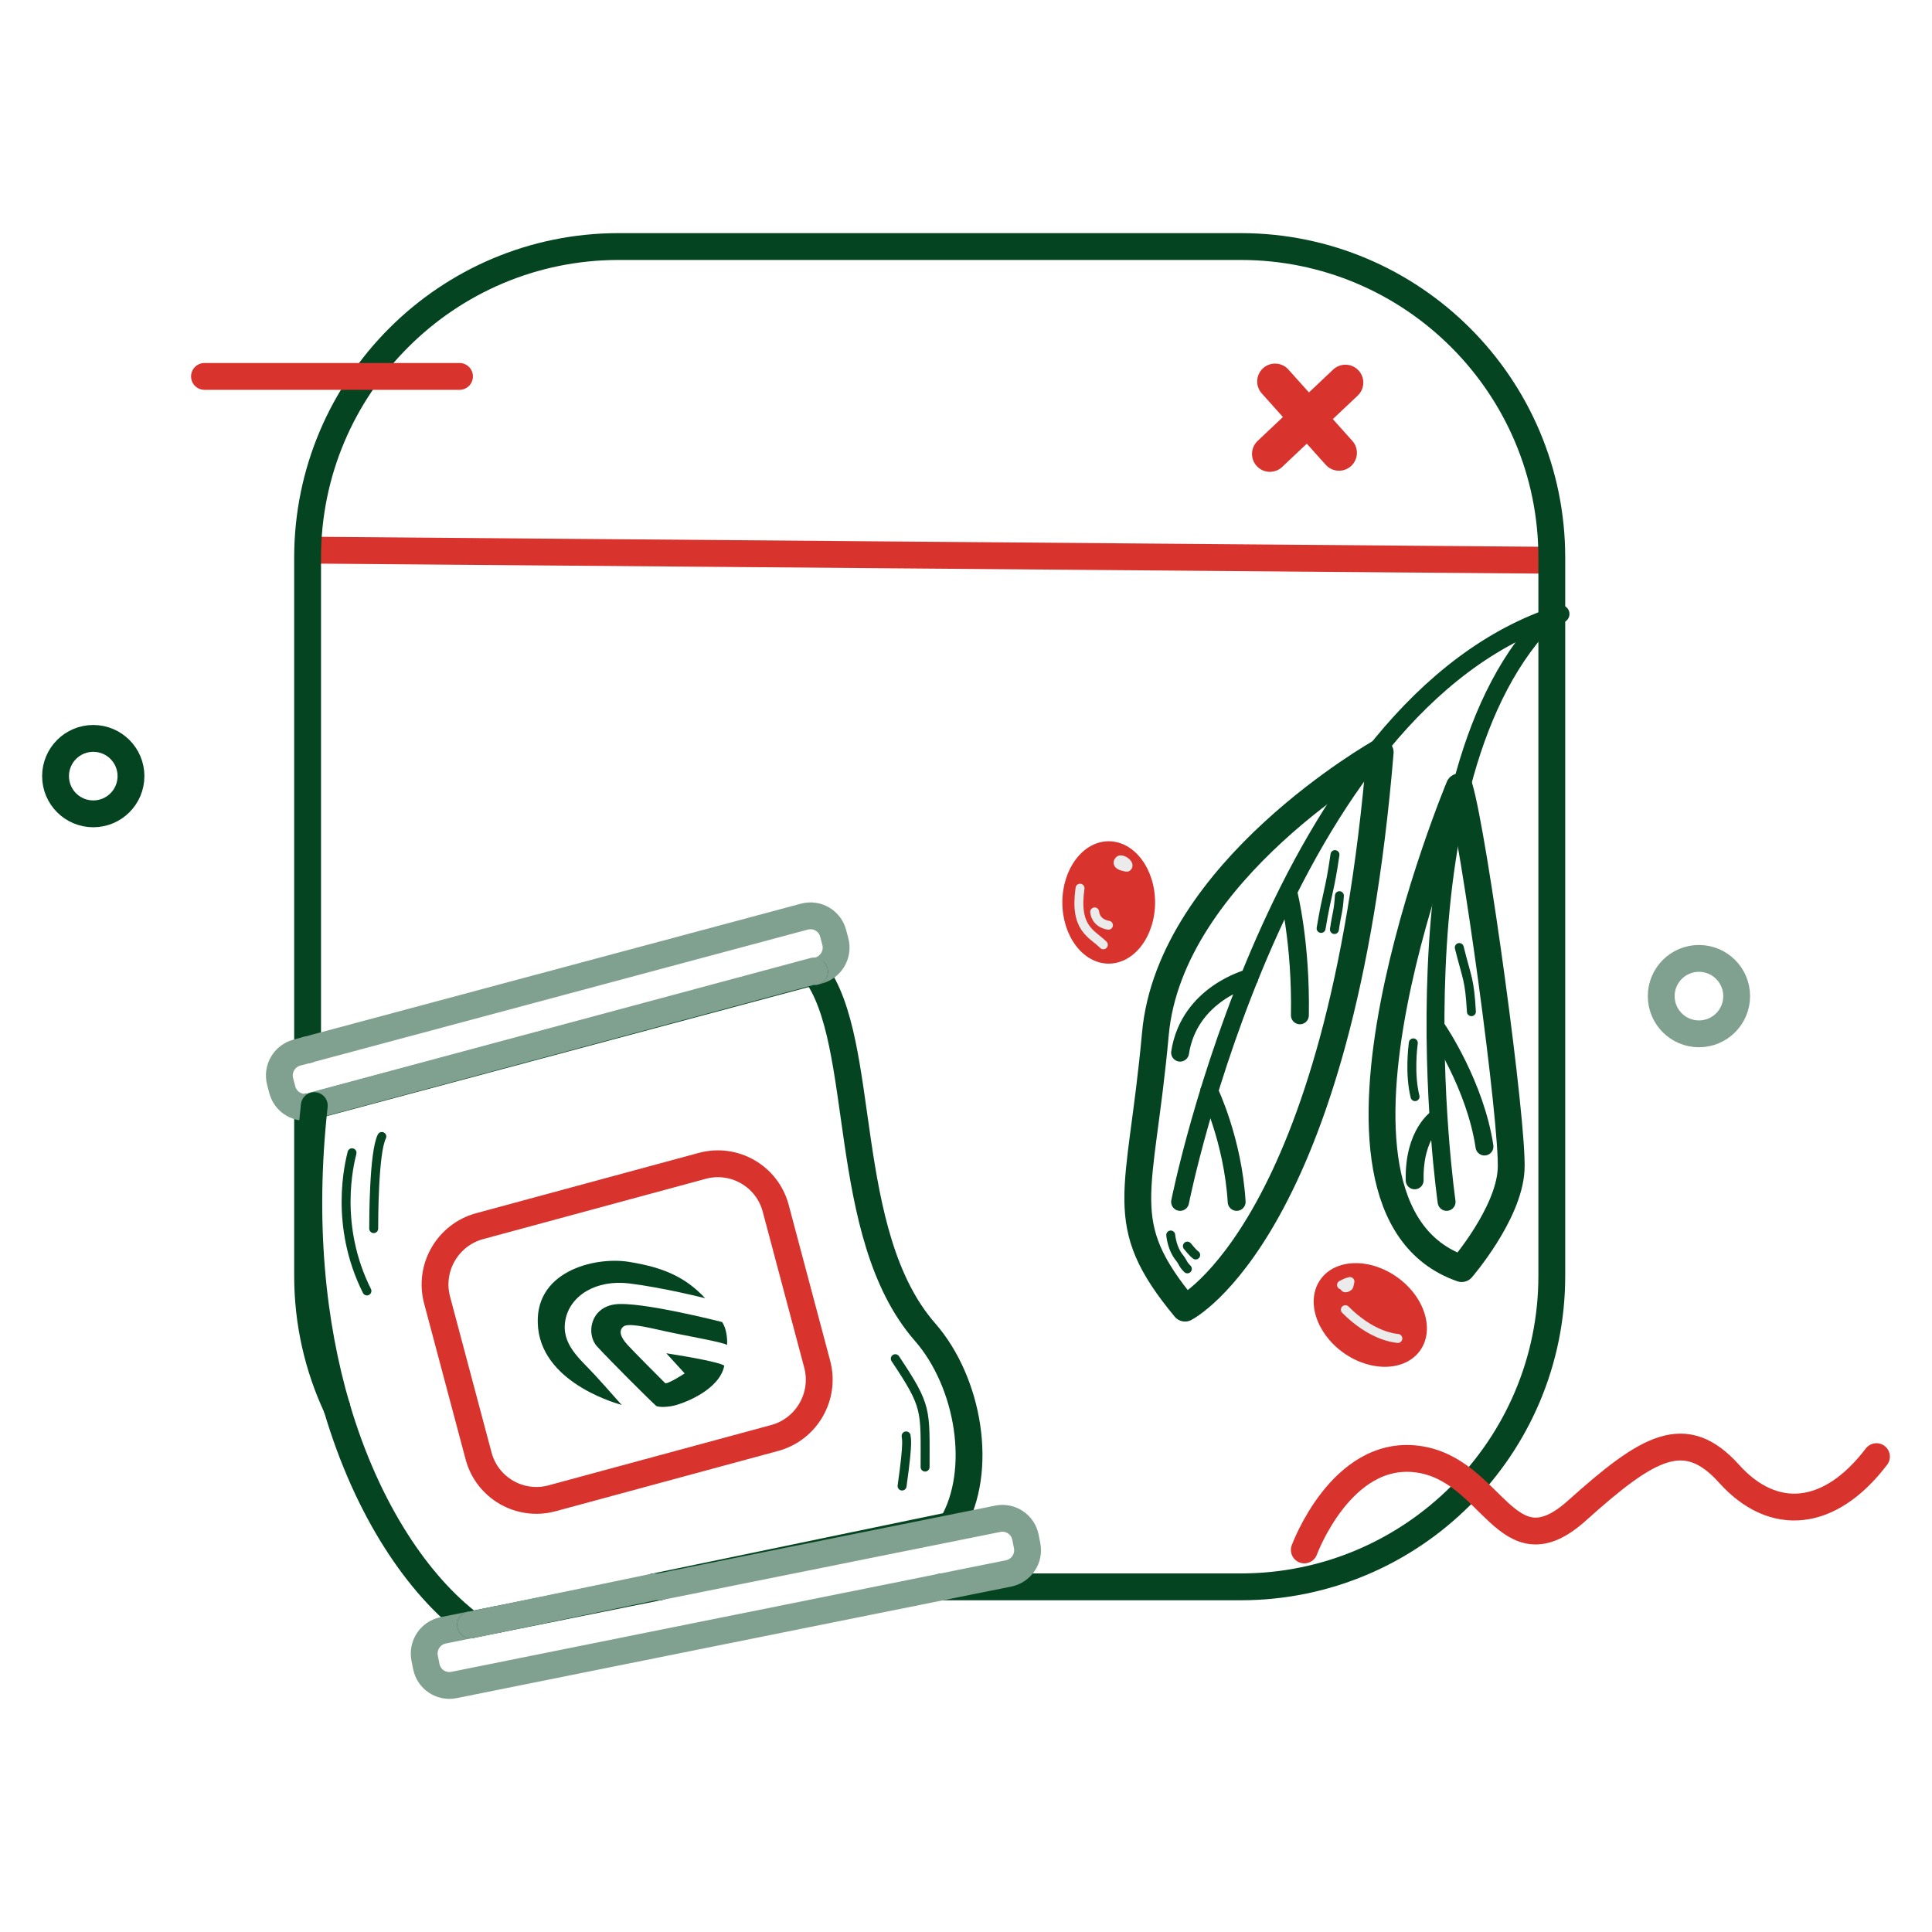 <?xml version="1.0" encoding="UTF-8" standalone="no"?><!DOCTYPE svg PUBLIC "-//W3C//DTD SVG 1.1//EN" "http://www.w3.org/Graphics/SVG/1.1/DTD/svg11.dtd"><svg width="100%" height="100%" viewBox="0 0 4500 4500" version="1.1" xmlns="http://www.w3.org/2000/svg" xmlns:xlink="http://www.w3.org/1999/xlink" xml:space="preserve" xmlns:serif="http://www.serif.com/" style="fill-rule:evenodd;clip-rule:evenodd;stroke-linecap:round;stroke-linejoin:round;stroke-miterlimit:1.5;"><rect id="Artboard18" x="0" y="0" width="4500" height="4500" style="fill:none;"/><path d="M1897.28,2262.97c124.625,164.12 56.959,610.678 257.3,839.701c102.044,116.654 137.449,322.678 62.314,449.635l-692.527,143.741" style="fill:none;stroke:#044421;stroke-width:62.5px;"/><path d="M1096.16,3784.53c-120.678,-91.403 -240.543,-264.831 -311.655,-506.223" style="fill:none;stroke:#044421;stroke-width:62.5px;"/><path d="M3349.22,2399.56c-0,-0 87.199,128.617 108.41,270.952" style="fill:none;stroke:#044421;stroke-width:41.67px;"/><path d="M3001.19,2080.61c-0,-0 29.459,114.891 26.513,284.282" style="fill:none;stroke:#044421;stroke-width:41.67px;"/><path d="M2909.87,2277.99c-0,-0 -139.771,35.351 -161.209,173.809" style="fill:none;stroke:#044421;stroke-width:41.67px;"/><path d="M3369.44,2799.44c0,0 -143.54,-995.4 244.998,-1369.39" style="fill:none;stroke:#044421;stroke-width:41.67px;"/><path d="M3349.22,2603.1c-0,0 -56.562,35.351 -54.205,146.118" style="fill:none;stroke:#044421;stroke-width:41.67px;"/><path d="M3214.72,1752.26c0,0 -489.069,275.845 -523.592,655.761c-34.522,379.916 -97.814,437.453 69.045,638.835c0,-0 362.487,-184.121 454.547,-1294.6Z" style="fill:none;stroke:#044421;stroke-width:62.5px;"/><path d="M3398.84,1832.81c-0,-0 -408.517,978.139 5.753,1121.98c0,-0 109.322,-126.583 115.076,-230.151c5.753,-103.567 -86.306,-776.757 -120.829,-891.832Z" style="fill:none;stroke:#044421;stroke-width:62.5px;"/><path d="M2748.66,2799.44c-0,0 230.15,-1162.26 886.079,-1369.39" style="fill:none;stroke:#044421;stroke-width:41.67px;"/><path d="M2816.46,2541.58c-0,0 55.112,113.518 63.949,257.868" style="fill:none;stroke:#044421;stroke-width:41.67px;"/><circle cx="217.223" cy="1807.73" r="87.851" style="fill:none;stroke:#044421;stroke-width:62.5px;"/><circle cx="3957.17" cy="2320.17" r="87.851" style="fill:none;stroke:#81a190;stroke-width:62.5px;"/><ellipse cx="2582.4" cy="2101.96" rx="107.989" ry="142.512" style="fill:#d9332e;"/><path d="M3075.78,2979.94c34.668,-48.481 114.757,-50.697 178.737,-4.946c63.979,45.751 87.776,122.256 53.108,170.736c-34.668,48.481 -114.758,50.697 -178.737,4.946c-63.979,-45.751 -87.776,-122.255 -53.108,-170.736Z" style="fill:#d9332e;"/><path d="M729.339,1281.43l2860.92,23.343" style="fill:none;stroke:#d9332e;stroke-width:62.5px;"/><path d="M716.45,2445.07l0,-1146.32c0,-399.862 324.637,-724.499 724.498,-724.499l1449,0c399.862,0 724.498,324.637 724.498,724.499l0,1672.81c0,399.861 -324.636,724.498 -724.498,724.498l-696.048,0" style="fill:none;stroke:#044421;stroke-width:62.5px;"/><path d="M1535.98,3696.05l-11.616,0" style="fill:none;stroke:#044421;stroke-width:62.5px;"/><path d="M784.502,3278.3c-43.655,-93.172 -68.052,-197.135 -68.052,-306.752l0,-392.82" style="fill:none;stroke:#044421;stroke-width:62.5px;"/><path d="M476.249,876.748l594.039,-0" style="fill:none;stroke:#d9332e;stroke-width:62.5px;"/><g><path d="M2969.91,888.508l148.931,166.204" style="fill:none;stroke:#d9332e;stroke-width:83.33px;"/><path d="M2957.82,1057.31l175.9,-166.176" style="fill:none;stroke:#d9332e;stroke-width:83.33px;"/></g><path d="M716.45,2445.07l1157.17,-310.053c29.252,-7.838 59.259,9.576 66.969,38.862l5.086,19.322c7.709,29.286 -9.781,59.426 -39.033,67.264l-9.369,2.51" style="fill:none;stroke:#81a190;stroke-width:62.5px;"/><path d="M1897.28,2262.97l-1165.24,312.213" style="fill:none;stroke:#044421;stroke-width:62.5px;"/><path d="M732.041,2575.18l-7.514,2.014c-2.692,0.721 -5.39,1.228 -8.077,1.532" style="fill:none;stroke:#044421;stroke-width:62.5px;"/><path d="M716.45,2578.73c-26.509,3 -51.892,-13.803 -58.892,-40.395l-5.086,-19.321c-7.709,-29.286 9.781,-59.427 39.033,-67.264l24.945,-6.684" style="fill:none;stroke:#81a190;stroke-width:62.5px;"/><path d="M2193.9,3696.05l-1136.48,228.621c-29.696,5.973 -58.582,-13.301 -64.466,-43.015l-3.881,-19.604c-5.884,-29.714 13.449,-58.688 43.145,-64.662l63.943,-12.863" style="fill:none;stroke:#81a190;stroke-width:62.5px;"/><path d="M1096.16,3784.53l62.841,-12.641" style="fill:none;stroke:#044421;stroke-width:62.5px;"/><path d="M1159,3771.88l376.981,-75.836" style="fill:none;stroke:#044421;stroke-width:62.5px;"/><path d="M732.041,2575.18c0.033,-0.298 0.066,-0.596 0.099,-0.894l1164.04,-312.743c0.365,0.472 0.729,0.947 1.092,1.424" style="fill:none;stroke:#81a190;stroke-width:62.5px;"/><path d="M1524.36,3696.05l-365.365,75.836" style="fill:none;stroke:#81a190;stroke-width:62.5px;"/><path d="M1159,3771.88l-62.424,12.956c-0.139,-0.105 -0.278,-0.21 -0.417,-0.315" style="fill:none;stroke:#81a190;stroke-width:62.5px;"/><path d="M784.502,3278.3c-56.923,-193.228 -82.607,-430.005 -52.461,-703.118" style="fill:none;stroke:#044421;stroke-width:62.5px;"/><path d="M1806.75,2814.23l96.658,363.228c19.873,74.677 -24.549,151.709 -99.136,171.913l-518.444,140.437c-74.587,20.205 -151.276,-24.02 -171.148,-98.697l-96.659,-363.229c-19.872,-74.677 24.549,-151.709 99.136,-171.913l518.444,-140.437c74.587,-20.204 151.276,24.021 171.149,98.698Z" style="fill:none;stroke:#d9332e;stroke-width:62.5px;"/><g><path d="M1448.41,3272.34c-0,0 -180.725,-45.43 -194.968,-178.194c-14.242,-132.764 131.426,-167.647 210.378,-155.185c78.952,12.463 131.49,34.363 178.651,84.82c0,0 -96.842,-24.511 -176.337,-34.346c-77.546,-9.593 -137.981,27.909 -149.055,84.33c-11.073,56.42 32.83,90.354 67.539,127.839c32.529,35.131 61.403,69.532 63.792,70.736Z" style="fill:#044421;"/><path d="M1551.96,3152.01l42.784,46.9c-0,0 -37.768,24.664 -45.163,22.932c0,0 -69.803,-69.57 -87.787,-89.214c-17.985,-19.643 -20.322,-33.408 -10.187,-42.495c10.135,-9.087 50.122,-0.187 95.464,10.079c45.341,10.265 136.84,25.712 146.419,32.427c-0,-0 2.638,-31.96 -11.515,-53.351c-0,-0 -192.52,-49.28 -250.129,-41.105c-57.608,8.174 -66.745,69.762 -41.309,97.773c25.436,28.011 117.157,119.842 137.921,138.795c0,-0 8.883,4.651 34.639,0.583c25.756,-4.069 112.897,-37.152 123.861,-94.228c0,0 -2.144,-8.277 -134.998,-29.096Z" style="fill:#044421;"/></g><path d="M3038.01,3610.1c-0,-0 85.791,-234.496 263.092,-211.618c177.301,22.877 205.899,268.812 371.761,120.107c165.862,-148.704 251.653,-200.179 354.602,-85.791c102.95,114.388 234.496,102.949 343.164,-40.035" style="fill:none;stroke:#d9332e;stroke-width:62.5px;"/><path d="M1535.98,3696.05l788.064,-158.531c29.696,-5.974 58.582,13.301 64.465,43.015l3.882,19.603c5.883,29.715 -13.45,58.689 -43.146,64.663l-155.348,31.25" style="fill:none;stroke:#81a190;stroke-width:62.5px;"/><path d="M3133.59,3050.47c60.154,60.153 111.189,65.824 122.278,67.056" style="fill:none;stroke:#ebebeb;stroke-width:20.83px;"/><path d="M3124.7,2992.92c9.811,-4.906 8.949,-5.144 19.603,-7.97c-2.736,10.312 -1.335,11.115 -5.386,13.14c-9.311,4.656 -6.939,-2.008 -9.047,-5.17" style="fill:none;stroke:#ebebeb;stroke-width:20.83px;"/><path d="M2622.88,2019.66c-29.089,-4.848 -15.954,-16.513 -14.218,-16.803c9.719,-1.62 24.269,11.825 16.803,16.803" style="fill:none;stroke:#ebebeb;stroke-width:20.83px;"/><path d="M2515.6,2068.78c-13.613,95.298 27.594,105.144 54.286,131.837" style="fill:none;stroke:#ebebeb;stroke-width:20.83px;"/><path d="M2549.69,2124.01c0.318,1.907 1.728,25.966 32.054,31.02" style="fill:none;stroke:#ebebeb;stroke-width:20.83px;"/><path d="M2726.83,2876.57c0.488,4.39 3.544,31.896 19.388,51.7c10.653,13.317 7.492,15.248 19.387,27.143" style="fill:none;stroke:#044421;stroke-width:20.83px;"/><path d="M2765.6,2902.42c1.417,1.771 13.295,16.618 19.388,20.68" style="fill:none;stroke:#044421;stroke-width:20.83px;"/><path d="M3109.41,1990.55c-12.426,86.981 -17.89,85.366 -32.313,171.905" style="fill:none;stroke:#044421;stroke-width:20.83px;"/><path d="M3119.75,2086.2c-2.658,39.869 -5.944,39.026 -11.632,78.844" style="fill:none;stroke:#044421;stroke-width:20.83px;"/><path d="M3291.9,2429.1c-1.243,9.945 -9.088,72.707 4.039,125.213" style="fill:none;stroke:#044421;stroke-width:20.83px;"/><path d="M3398.93,2206.95c18.551,74.204 23.757,72.66 28.274,149.447" style="fill:none;stroke:#044421;stroke-width:20.83px;"/><path d="M2085.31,3164.66c75.14,112.712 69.422,117.514 69.422,252.444" style="fill:none;stroke:#044421;stroke-width:20.83px;"/><path d="M2110.55,3344.52c-0.246,6.138 6.462,5.256 -9.467,116.755" style="fill:none;stroke:#044421;stroke-width:20.83px;"/><path d="M819.934,2685.01c-6.281,25.125 -42.074,168.299 34.711,321.866" style="fill:none;stroke:#044421;stroke-width:20.83px;"/><path d="M889.356,2647.09c-18.933,37.867 -18.933,197.344 -18.933,214.577" style="fill:none;stroke:#044421;stroke-width:20.83px;"/></svg>